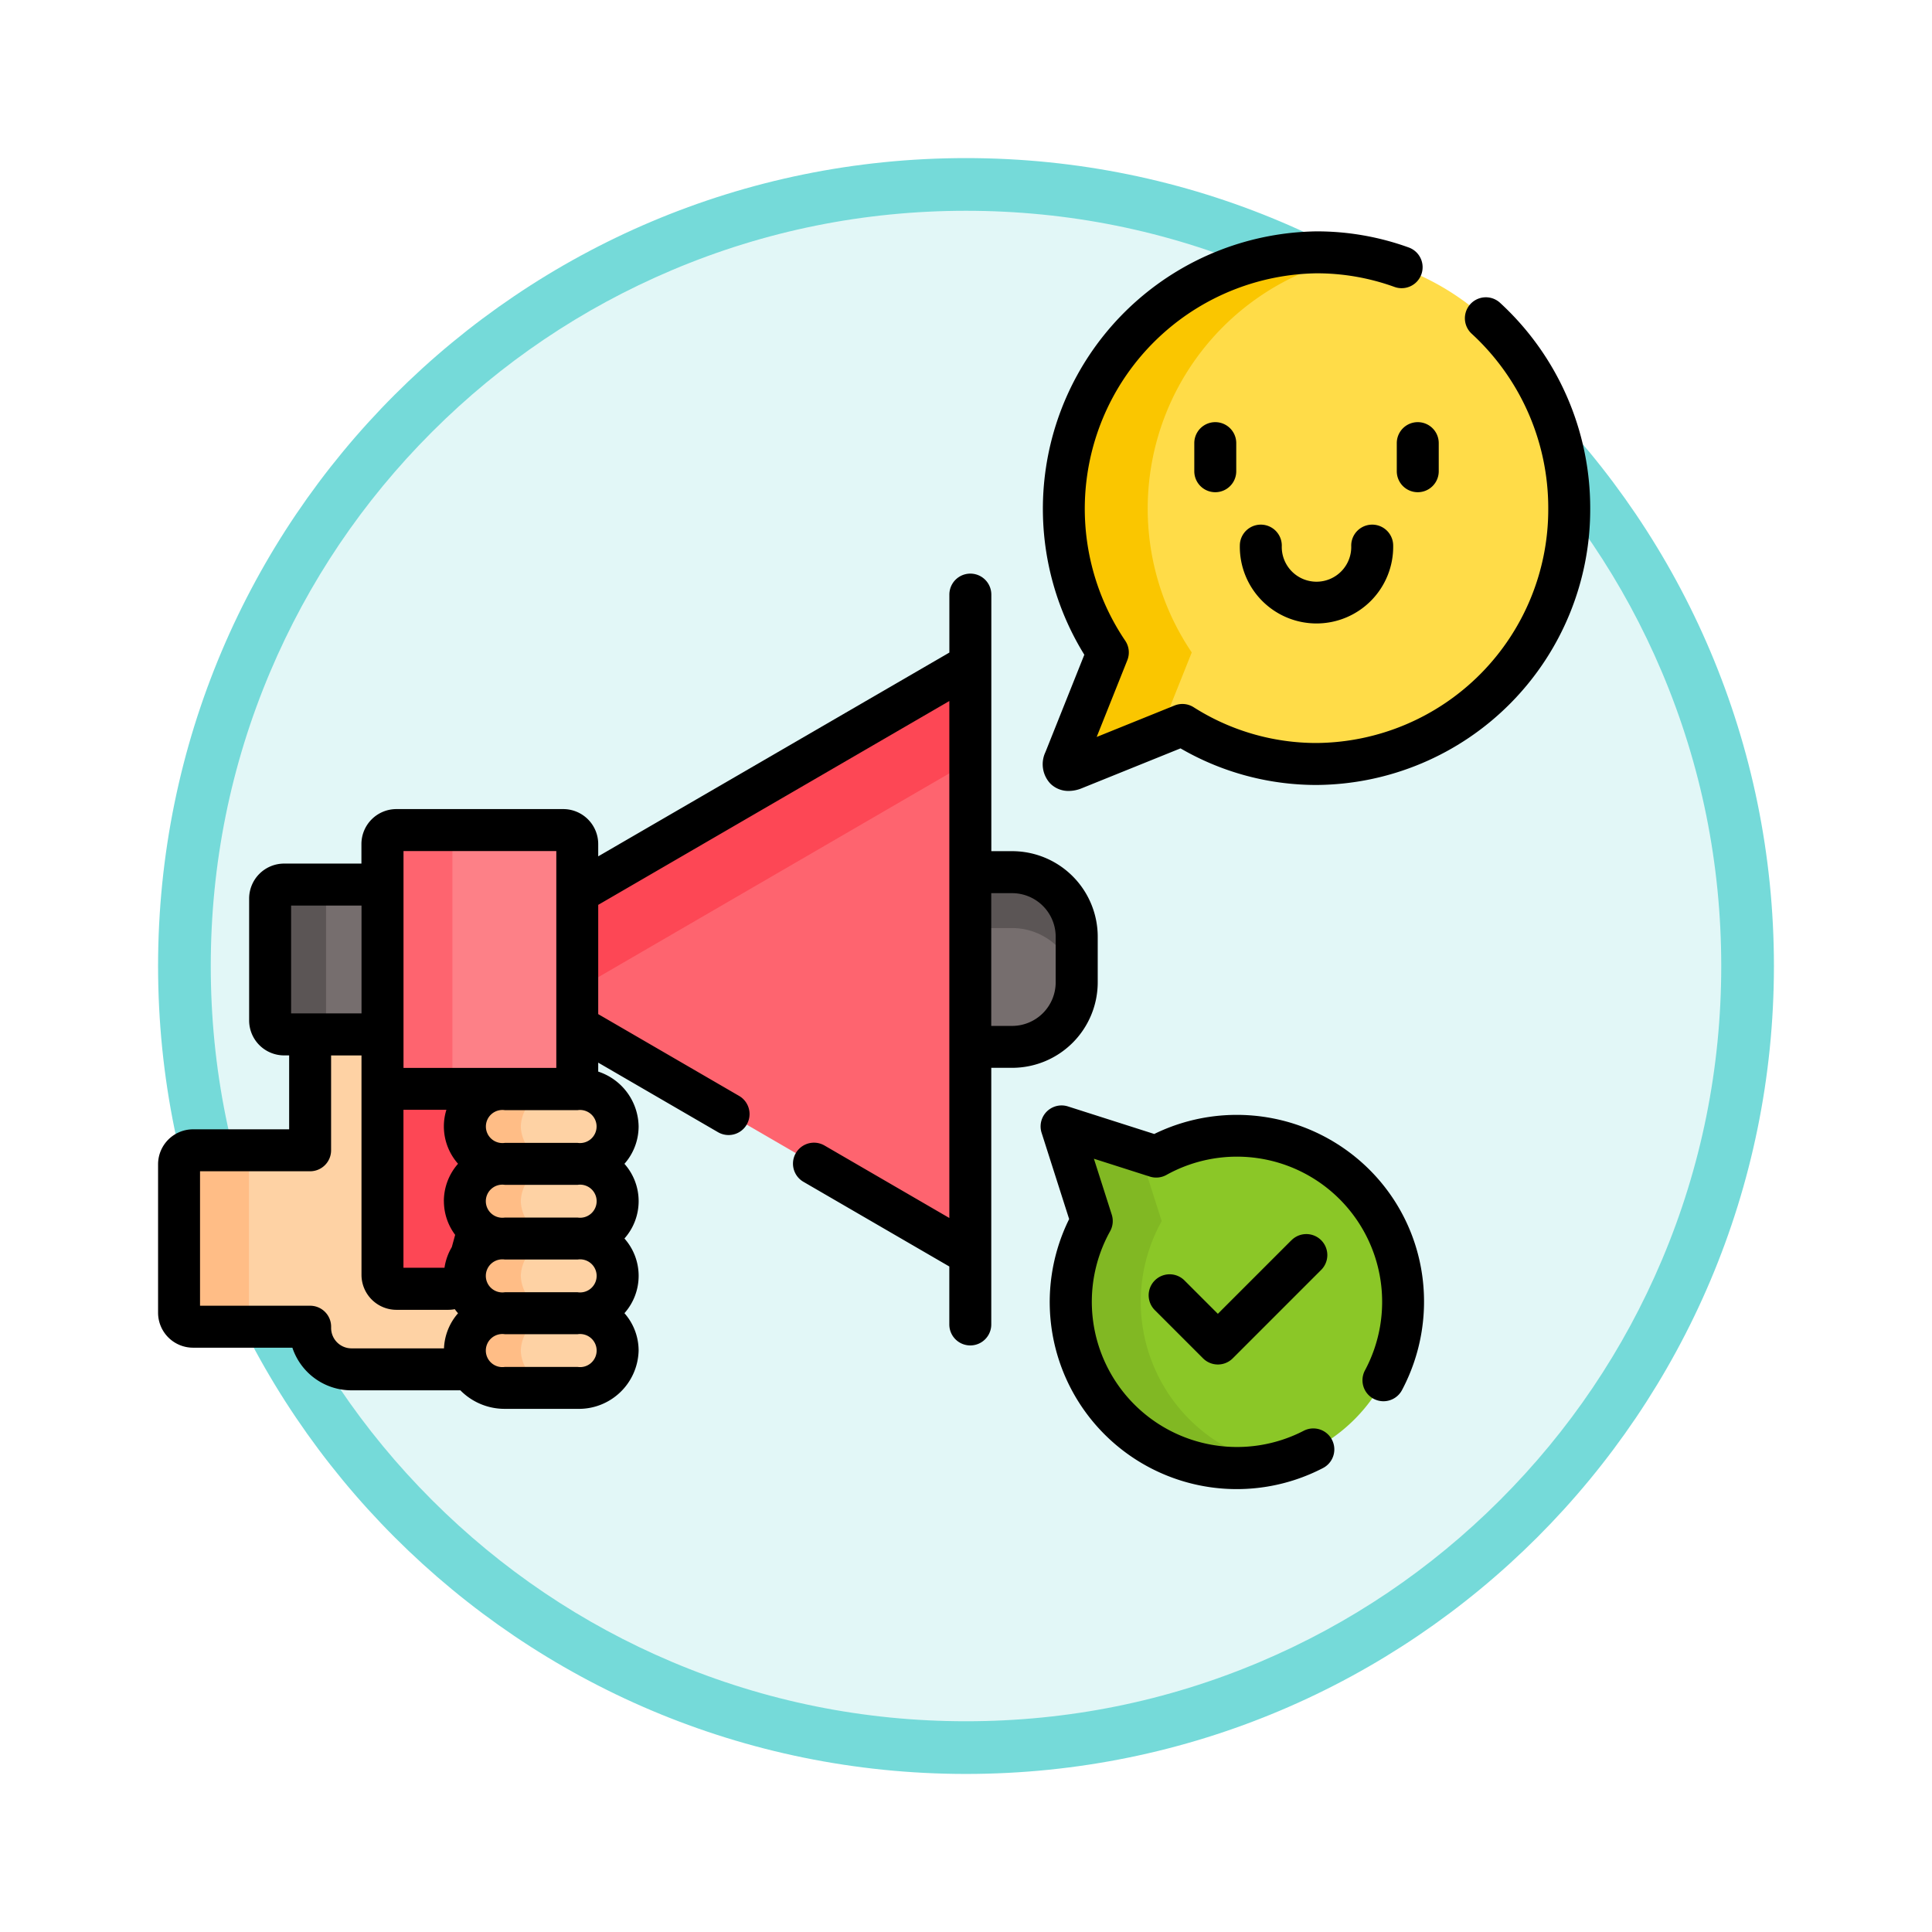 <svg xmlns="http://www.w3.org/2000/svg" xmlns:xlink="http://www.w3.org/1999/xlink" width="110" height="110" viewBox="0 0 110 110">
  <defs>
    <filter id="Trazado_982547" x="0" y="0" width="110" height="110" filterUnits="userSpaceOnUse">
      <feOffset dy="3" input="SourceAlpha"/>
      <feGaussianBlur stdDeviation="3" result="blur"/>
      <feFlood flood-opacity="0.161"/>
      <feComposite operator="in" in2="blur"/>
      <feComposite in="SourceGraphic"/>
    </filter>
  </defs>
  <g id="Grupo_1221013" data-name="Grupo 1221013" transform="translate(-2311.5 -5480.828)">
    <g id="Grupo_1220130" data-name="Grupo 1220130" transform="translate(1934.5 1335.303)">
      <g id="Grupo_1211701" data-name="Grupo 1211701" transform="translate(0 -1927.754)">
        <g id="Grupo_1200150" data-name="Grupo 1200150" transform="translate(386 6079.28)">
          <g id="Grupo_1185951" data-name="Grupo 1185951" transform="translate(0 0)">
            <g id="Grupo_1184083" data-name="Grupo 1184083" transform="translate(0 0)">
              <g id="Grupo_1183743" data-name="Grupo 1183743" transform="translate(0 0)">
                <g id="Grupo_1181545" data-name="Grupo 1181545">
                  <g id="Grupo_1177562" data-name="Grupo 1177562">
                    <g id="Grupo_1173147" data-name="Grupo 1173147" transform="translate(0 0)">
                      <g id="Grupo_1163801" data-name="Grupo 1163801" transform="translate(0 0)">
                        <g id="Grupo_1163014" data-name="Grupo 1163014" transform="translate(0 0)">
                          <g id="Grupo_1157015" data-name="Grupo 1157015" transform="translate(0 0)">
                            <g id="Grupo_1155792" data-name="Grupo 1155792" transform="translate(0 0)">
                              <g id="Grupo_1154703" data-name="Grupo 1154703" transform="translate(0 0)">
                                <g id="Grupo_1150789" data-name="Grupo 1150789">
                                  <g id="Grupo_1154212" data-name="Grupo 1154212">
                                    <g id="Grupo_1152583" data-name="Grupo 1152583">
                                      <g id="Grupo_1146973" data-name="Grupo 1146973">
                                        <g id="Grupo_1146954" data-name="Grupo 1146954">
                                          <g transform="matrix(1, 0, 0, 1, -9, -6)" filter="url(#Trazado_982547)">
                                            <g id="Trazado_982547-2" data-name="Trazado 982547" transform="translate(9 6)" fill="#e2f7f7">
                                              <path d="M 46 90.5 C 39.992 90.5 34.164 89.324 28.679 87.003 C 23.38 84.762 18.621 81.553 14.534 77.466 C 10.446 73.379 7.238 68.62 4.996 63.321 C 2.676 57.836 1.5 52.008 1.5 46 C 1.5 39.992 2.676 34.164 4.996 28.679 C 7.238 23.38 10.446 18.621 14.534 14.534 C 18.621 10.446 23.38 7.238 28.679 4.996 C 34.164 2.676 39.992 1.5 46 1.5 C 52.008 1.5 57.836 2.676 63.321 4.996 C 68.62 7.238 73.379 10.446 77.466 14.534 C 81.554 18.621 84.762 23.38 87.004 28.679 C 89.324 34.164 90.5 39.992 90.5 46 C 90.5 52.008 89.324 57.836 87.004 63.321 C 84.762 68.62 81.554 73.379 77.466 77.466 C 73.379 81.553 68.62 84.762 63.321 87.003 C 57.836 89.324 52.008 90.5 46 90.5 Z" stroke="none"/>
                                              <path d="M 46 3 C 40.194 3 34.563 4.136 29.263 6.378 C 24.143 8.544 19.544 11.644 15.594 15.594 C 11.644 19.544 8.544 24.143 6.378 29.263 C 4.137 34.563 3 40.194 3 46 C 3 51.806 4.137 57.437 6.378 62.737 C 8.544 67.857 11.644 72.455 15.594 76.405 C 19.544 80.355 24.143 83.456 29.263 85.622 C 34.563 87.863 40.194 89 46 89 C 51.806 89 57.437 87.863 62.737 85.622 C 67.857 83.456 72.456 80.355 76.406 76.405 C 80.356 72.455 83.456 67.857 85.622 62.737 C 87.864 57.437 89 51.806 89 46 C 89 40.194 87.864 34.563 85.622 29.263 C 83.456 24.143 80.356 19.544 76.406 15.594 C 72.456 11.644 67.857 8.544 62.737 6.378 C 57.437 4.136 51.806 3 46 3 M 46 -7.62939453125e-06 C 71.405 -7.62939453125e-06 92 20.595 92 46 C 92 71.405 71.405 92 46 92 C 20.595 92 7.62939453125e-06 71.405 7.62939453125e-06 46 C 7.62939453125e-06 20.595 20.595 -7.62939453125e-06 46 -7.62939453125e-06 Z" stroke="none" fill="#75dad9"/>
                                            </g>
                                          </g>
                                        </g>
                                      </g>
                                    </g>
                                  </g>
                                </g>
                              </g>
                            </g>
                          </g>
                        </g>
                      </g>
                    </g>
                  </g>
                </g>
              </g>
            </g>
          </g>
        </g>
      </g>
    </g>
    <g id="motivacion_3_" data-name="motivacion (3)" transform="translate(2320.5 5462.838)">
      <path id="Trazado_1171037" data-name="Trazado 1171037" d="M26.048,334.14a2.212,2.212,0,0,1-2.276-2.126c0,.035,0,.069.006.1a1.113,1.113,0,0,1-.955.633H19.879a.8.8,0,0,1-.8-.8V318.268h-4.12v6.6H8.3a.8.8,0,0,0-.8.8v8.452a.8.8,0,0,0,.8.8h6.666v.058a2.358,2.358,0,0,0,2.342,2.369h6.784a2,2,0,0,1-.315-1.071,2.211,2.211,0,0,1,2.276-2.126Z" transform="translate(-6.306 -241.382)" fill="#fed2a4"/>
      <path id="Trazado_1171038" data-name="Trazado 1171038" d="M11.481,368.947v-8.452a.8.8,0,0,1,.8-.8H8.3a.8.8,0,0,0-.8.8v8.452a.8.8,0,0,0,.8.8h3.981A.8.8,0,0,1,11.481,368.947Z" transform="translate(-6.306 -276.214)" fill="#ffbd86"/>
      <path id="Trazado_1171039" data-name="Trazado 1171039" d="M81.025,333.544a.8.8,0,0,1-.8-.8v11.38a.8.8,0,0,0,.8.8H83.97a1.113,1.113,0,0,0,.955-.633c0-.034-.006-.068-.006-.1a2.007,2.007,0,0,1,.358-1.137l.415-1.524a2.064,2.064,0,0,1-.773-1.59,2.171,2.171,0,0,1,1.772-2.071l.028-.1a2.174,2.174,0,0,1-1.8-2.078,2.212,2.212,0,0,1,2.276-2.126h.67l0-.014H81.025Z" transform="translate(-67.452 -253.556)" fill="#fd4755"/>
      <path id="Trazado_1171040" data-name="Trazado 1171040" d="M292.777,260.254h-2.391V270.2h2.391a3.674,3.674,0,0,0,3.664-3.684v-2.579A3.674,3.674,0,0,0,292.777,260.254Z" transform="translate(-244.14 -192.608)" fill="#766e6e"/>
      <path id="Trazado_1171041" data-name="Trazado 1171041" d="M292.777,260.254h-2.391v3.185h2.391a3.671,3.671,0,0,1,3.65,3.381c.008-.1.013-.2.013-.3v-2.579A3.674,3.674,0,0,0,292.777,260.254Z" transform="translate(-244.14 -192.608)" fill="#5b5555"/>
      <path id="Trazado_1171042" data-name="Trazado 1171042" d="M149.858,199.04v7.6l22.38,12.993V186.047Z" transform="translate(-125.992 -130.219)" fill="#fe646f"/>
      <path id="Trazado_1171043" data-name="Trazado 1171043" d="M149.858,199.04v5.5l22.38-12.993v-5.5Z" transform="translate(-125.992 -130.219)" fill="#fd4755"/>
      <path id="Trazado_1171044" data-name="Trazado 1171044" d="M46.455,264.7h-5.6a.8.8,0,0,0-.8.8v6.939a.8.8,0,0,0,.8.8h5.6Z" transform="translate(-33.679 -196.344)" fill="#766e6e"/>
      <path id="Trazado_1171045" data-name="Trazado 1171045" d="M43.243,272.434V265.5a.8.8,0,0,1,.8-.8H40.854a.8.8,0,0,0-.8.8v6.939a.8.8,0,0,0,.8.8h3.185A.8.8,0,0,1,43.243,272.434Z" transform="translate(-33.679 -196.345)" fill="#5b5555"/>
      <path id="Trazado_1171046" data-name="Trazado 1171046" d="M91.317,259.159a.8.8,0,0,1-.8.8h-9.5a.8.8,0,0,1-.8-.8V246.015a.8.8,0,0,1,.8-.8h9.5a.8.8,0,0,1,.8.8Z" transform="translate(-67.451 -179.967)" fill="#fd8087"/>
      <path id="Trazado_1171047" data-name="Trazado 1171047" d="M84.21,259.159V246.015a.8.8,0,0,1,.8-.8H81.025a.8.8,0,0,0-.8.8v13.143a.8.8,0,0,0,.8.8h3.981A.8.8,0,0,1,84.21,259.159Z" transform="translate(-67.452 -179.967)" fill="#fe646f"/>
      <path id="Trazado_1171048" data-name="Trazado 1171048" d="M118.374,339.96a2.212,2.212,0,0,1-2.276,2.126h-4.145a2.131,2.131,0,1,1,0-4.252H116.1A2.211,2.211,0,0,1,118.374,339.96Z" transform="translate(-92.21 -257.832)" fill="#fed2a4"/>
      <path id="Trazado_1171049" data-name="Trazado 1171049" d="M112.862,339.96a2.212,2.212,0,0,1,2.276-2.126h-3.185a2.131,2.131,0,1,0,0,4.252h3.185A2.212,2.212,0,0,1,112.862,339.96Z" transform="translate(-92.21 -257.832)" fill="#ffbd86"/>
      <path id="Trazado_1171050" data-name="Trazado 1171050" d="M118.374,366.661a2.212,2.212,0,0,1-2.276,2.126h-4.145a2.131,2.131,0,1,1,0-4.252H116.1A2.211,2.211,0,0,1,118.374,366.661Z" transform="translate(-92.21 -280.281)" fill="#fed2a4"/>
      <path id="Trazado_1171051" data-name="Trazado 1171051" d="M112.862,366.661a2.212,2.212,0,0,1,2.276-2.126h-3.185a2.131,2.131,0,1,0,0,4.252h3.185A2.212,2.212,0,0,1,112.862,366.661Z" transform="translate(-92.21 -280.281)" fill="#ffbd86"/>
      <path id="Trazado_1171052" data-name="Trazado 1171052" d="M118.374,393.361a2.212,2.212,0,0,1-2.276,2.126h-4.145a2.131,2.131,0,1,1,0-4.252H116.1A2.211,2.211,0,0,1,118.374,393.361Z" transform="translate(-92.21 -302.729)" fill="#fed2a4"/>
      <path id="Trazado_1171053" data-name="Trazado 1171053" d="M112.862,393.361a2.211,2.211,0,0,1,2.276-2.126h-3.185a2.131,2.131,0,1,0,0,4.252h3.185A2.212,2.212,0,0,1,112.862,393.361Z" transform="translate(-92.21 -302.729)" fill="#ffbd86"/>
      <path id="Trazado_1171054" data-name="Trazado 1171054" d="M118.374,420.059a2.211,2.211,0,0,1-2.276,2.126h-4.145a2.131,2.131,0,1,1,0-4.252H116.1A2.212,2.212,0,0,1,118.374,420.059Z" transform="translate(-92.21 -325.175)" fill="#fed2a4"/>
      <path id="Trazado_1171055" data-name="Trazado 1171055" d="M112.862,420.059a2.212,2.212,0,0,1,2.276-2.126h-3.185a2.131,2.131,0,1,0,0,4.252h3.185A2.211,2.211,0,0,1,112.862,420.059Z" transform="translate(-92.21 -325.175)" fill="#ffbd86"/>
      <path id="Trazado_1171056" data-name="Trazado 1171056" d="M338.193,38.662a14.6,14.6,0,0,0-11.882,22.781l-2.442,6.114c-.188.47.041.7.509.511l6.18-2.5a14.189,14.189,0,0,0,7.635,2.222,14.567,14.567,0,0,0,0-29.132Z" transform="translate(-272.236 -6.306)" fill="#ffdc48"/>
      <path id="Trazado_1171057" data-name="Trazado 1171057" d="M331.09,61.442a14.628,14.628,0,0,1,9.493-22.58,14.318,14.318,0,0,0-2.389-.2,14.6,14.6,0,0,0-11.882,22.781l-2.442,6.114c-.188.47.041.7.508.511l4.847-1.957Z" transform="translate(-272.237 -6.305)" fill="#fac600"/>
      <path id="Trazado_1171058" data-name="Trazado 1171058" d="M339.675,354.458a9.462,9.462,0,0,0-11.287-1.578L323,351.16l1.721,5.39a9.46,9.46,0,1,0,14.956-2.091Z" transform="translate(-271.558 -269.036)" fill="#8bc727"/>
      <path id="Trazado_1171059" data-name="Trazado 1171059" d="M330.278,367.837A9.462,9.462,0,0,1,328.7,356.55l-1.269-3.975L323,351.16l1.721,5.39a9.458,9.458,0,0,0,10.258,13.844A9.41,9.41,0,0,1,330.278,367.837Z" transform="translate(-271.558 -269.036)" fill="#81b823"/>
      <path id="Trazado_1171060" data-name="Trazado 1171060" d="M370.457,100.573v1.6a1.194,1.194,0,0,0,2.389,0v-1.6a1.194,1.194,0,0,0-2.389,0Z" transform="translate(-311.459 -57.353)"/>
      <path id="Trazado_1171061" data-name="Trazado 1171061" d="M442.852,100.573v1.6a1.194,1.194,0,0,0,2.389,0v-1.6a1.194,1.194,0,0,0-2.389,0Z" transform="translate(-372.325 -57.353)"/>
      <path id="Trazado_1171062" data-name="Trazado 1171062" d="M393.082,137.211a1.978,1.978,0,1,1-3.953,0,1.194,1.194,0,0,0-2.389,0,4.366,4.366,0,1,0,8.731,0,1.194,1.194,0,0,0-2.389,0Z" transform="translate(-325.149 -88.156)"/>
      <path id="Trazado_1171063" data-name="Trazado 1171063" d="M362.241,390.118l-4.171,4.171-1.9-1.9a1.194,1.194,0,0,0-1.689,1.689l2.747,2.747a1.195,1.195,0,0,0,1.689,0l5.016-5.016a1.195,1.195,0,1,0-1.69-1.689Z" transform="translate(-297.731 -301.496)"/>
      <path id="Trazado_1171064" data-name="Trazado 1171064" d="M334.214,347.308a10.7,10.7,0,0,0-12.243-2.023l-4.914-1.569a1.194,1.194,0,0,0-1.5,1.5l1.569,4.914a10.649,10.649,0,0,0,14.453,14.175,1.194,1.194,0,1,0-1.1-2.121,8.267,8.267,0,0,1-11.021-11.361,1.194,1.194,0,0,0,.094-.944l-1.017-3.185,3.185,1.017a1.2,1.2,0,0,0,.944-.094,8.267,8.267,0,0,1,11.305,11.126,1.194,1.194,0,1,0,2.105,1.129,10.739,10.739,0,0,0,1.156-6.518,10.564,10.564,0,0,0-3.017-6.047Z" transform="translate(-265.253 -262.731)"/>
      <path id="Trazado_1171065" data-name="Trazado 1171065" d="M342.335,35.229a1.194,1.194,0,0,0-1.612,1.763,13.48,13.48,0,0,1,4.358,9.93,13.3,13.3,0,0,1-13.194,13.371,13.025,13.025,0,0,1-6.994-2.035,1.194,1.194,0,0,0-1.088-.1L319.37,59.95l1.745-4.37a1.194,1.194,0,0,0-.12-1.112,13.407,13.407,0,0,1,10.892-20.917,13,13,0,0,1,4.44.776,1.194,1.194,0,1,0,.813-2.246,15.379,15.379,0,0,0-5.253-.918,15.8,15.8,0,0,0-13.22,24.105l-2.213,5.541a1.611,1.611,0,0,0,.276,1.793,1.458,1.458,0,0,0,1.049.421,1.979,1.979,0,0,0,.74-.152l5.625-2.272a15.406,15.406,0,0,0,7.743,2.084,15.69,15.69,0,0,0,15.583-15.76,15.873,15.873,0,0,0-5.134-11.693Z" transform="translate(-265.93 0)"/>
      <path id="Trazado_1171066" data-name="Trazado 1171066" d="M53.5,176.792v-2.579a4.874,4.874,0,0,0-4.858-4.878h-1.2V154.727a1.194,1.194,0,1,0-2.389,0v3.3L25.06,169.63v-.7a1.993,1.993,0,0,0-1.991-1.991h-9.5a1.993,1.993,0,0,0-1.991,1.991v1.112H7.176a1.993,1.993,0,0,0-1.991,1.991v6.939a1.993,1.993,0,0,0,1.991,1.991h.287v4.209H1.991A1.993,1.993,0,0,0,0,187.162v8.452a1.993,1.993,0,0,0,1.991,1.991H7.647A3.545,3.545,0,0,0,11,200.032h6.211a3.535,3.535,0,0,0,2.534,1.055h4.145a3.4,3.4,0,0,0,3.47-3.321,3.221,3.221,0,0,0-.807-2.126,3.2,3.2,0,0,0,0-4.252,3.2,3.2,0,0,0,0-4.252,3.222,3.222,0,0,0,.807-2.126,3.338,3.338,0,0,0-2.3-3.125v-.51l6.822,3.961a1.194,1.194,0,1,0,1.2-2.066l-8.022-4.657v-6.221l19.991-11.606v29.434l-7.107-4.126a1.194,1.194,0,1,0-1.2,2.066l8.306,4.822v3.3a1.194,1.194,0,0,0,2.389,0V181.67h1.2A4.874,4.874,0,0,0,53.5,176.792ZM7.574,172.431h4.009v6.142H7.574Zm8.7,25.212H11a1.162,1.162,0,0,1-1.147-1.175v-.058a1.194,1.194,0,0,0-1.194-1.194H2.389v-7.656H8.657a1.194,1.194,0,0,0,1.194-1.194v-5.4h1.731v12.492a1.993,1.993,0,0,0,1.991,1.991h2.944a2.058,2.058,0,0,0,.377-.036q.087.12.185.232a3.225,3.225,0,0,0-.8,2Zm0-8.381a3.2,3.2,0,0,0,.641,1.918l-.192.7a3.2,3.2,0,0,0-.415,1.172H13.971v-8.991h2.445a3.175,3.175,0,0,0-.144.946,3.222,3.222,0,0,0,.807,2.126,3.221,3.221,0,0,0-.807,2.126Zm-2.3-7.587V169.329h8.7v12.347ZM23.888,198.7H19.743a.942.942,0,1,1,0-1.863h4.145a.942.942,0,1,1,0,1.863Zm0-4.252H19.743a.942.942,0,1,1,0-1.863h4.145a.942.942,0,1,1,0,1.863Zm0-4.252H19.743a.942.942,0,1,1,0-1.863h4.145a.942.942,0,1,1,0,1.863Zm0-4.252H19.743a.942.942,0,1,1,0-1.864h4.145a.942.942,0,1,1,0,1.864Zm27.218-9.15a2.482,2.482,0,0,1-2.469,2.49h-1.2v-7.558h1.2a2.482,2.482,0,0,1,2.469,2.49Z" transform="translate(0 -102.883)"/>
    </g>
  </g>
</svg>
